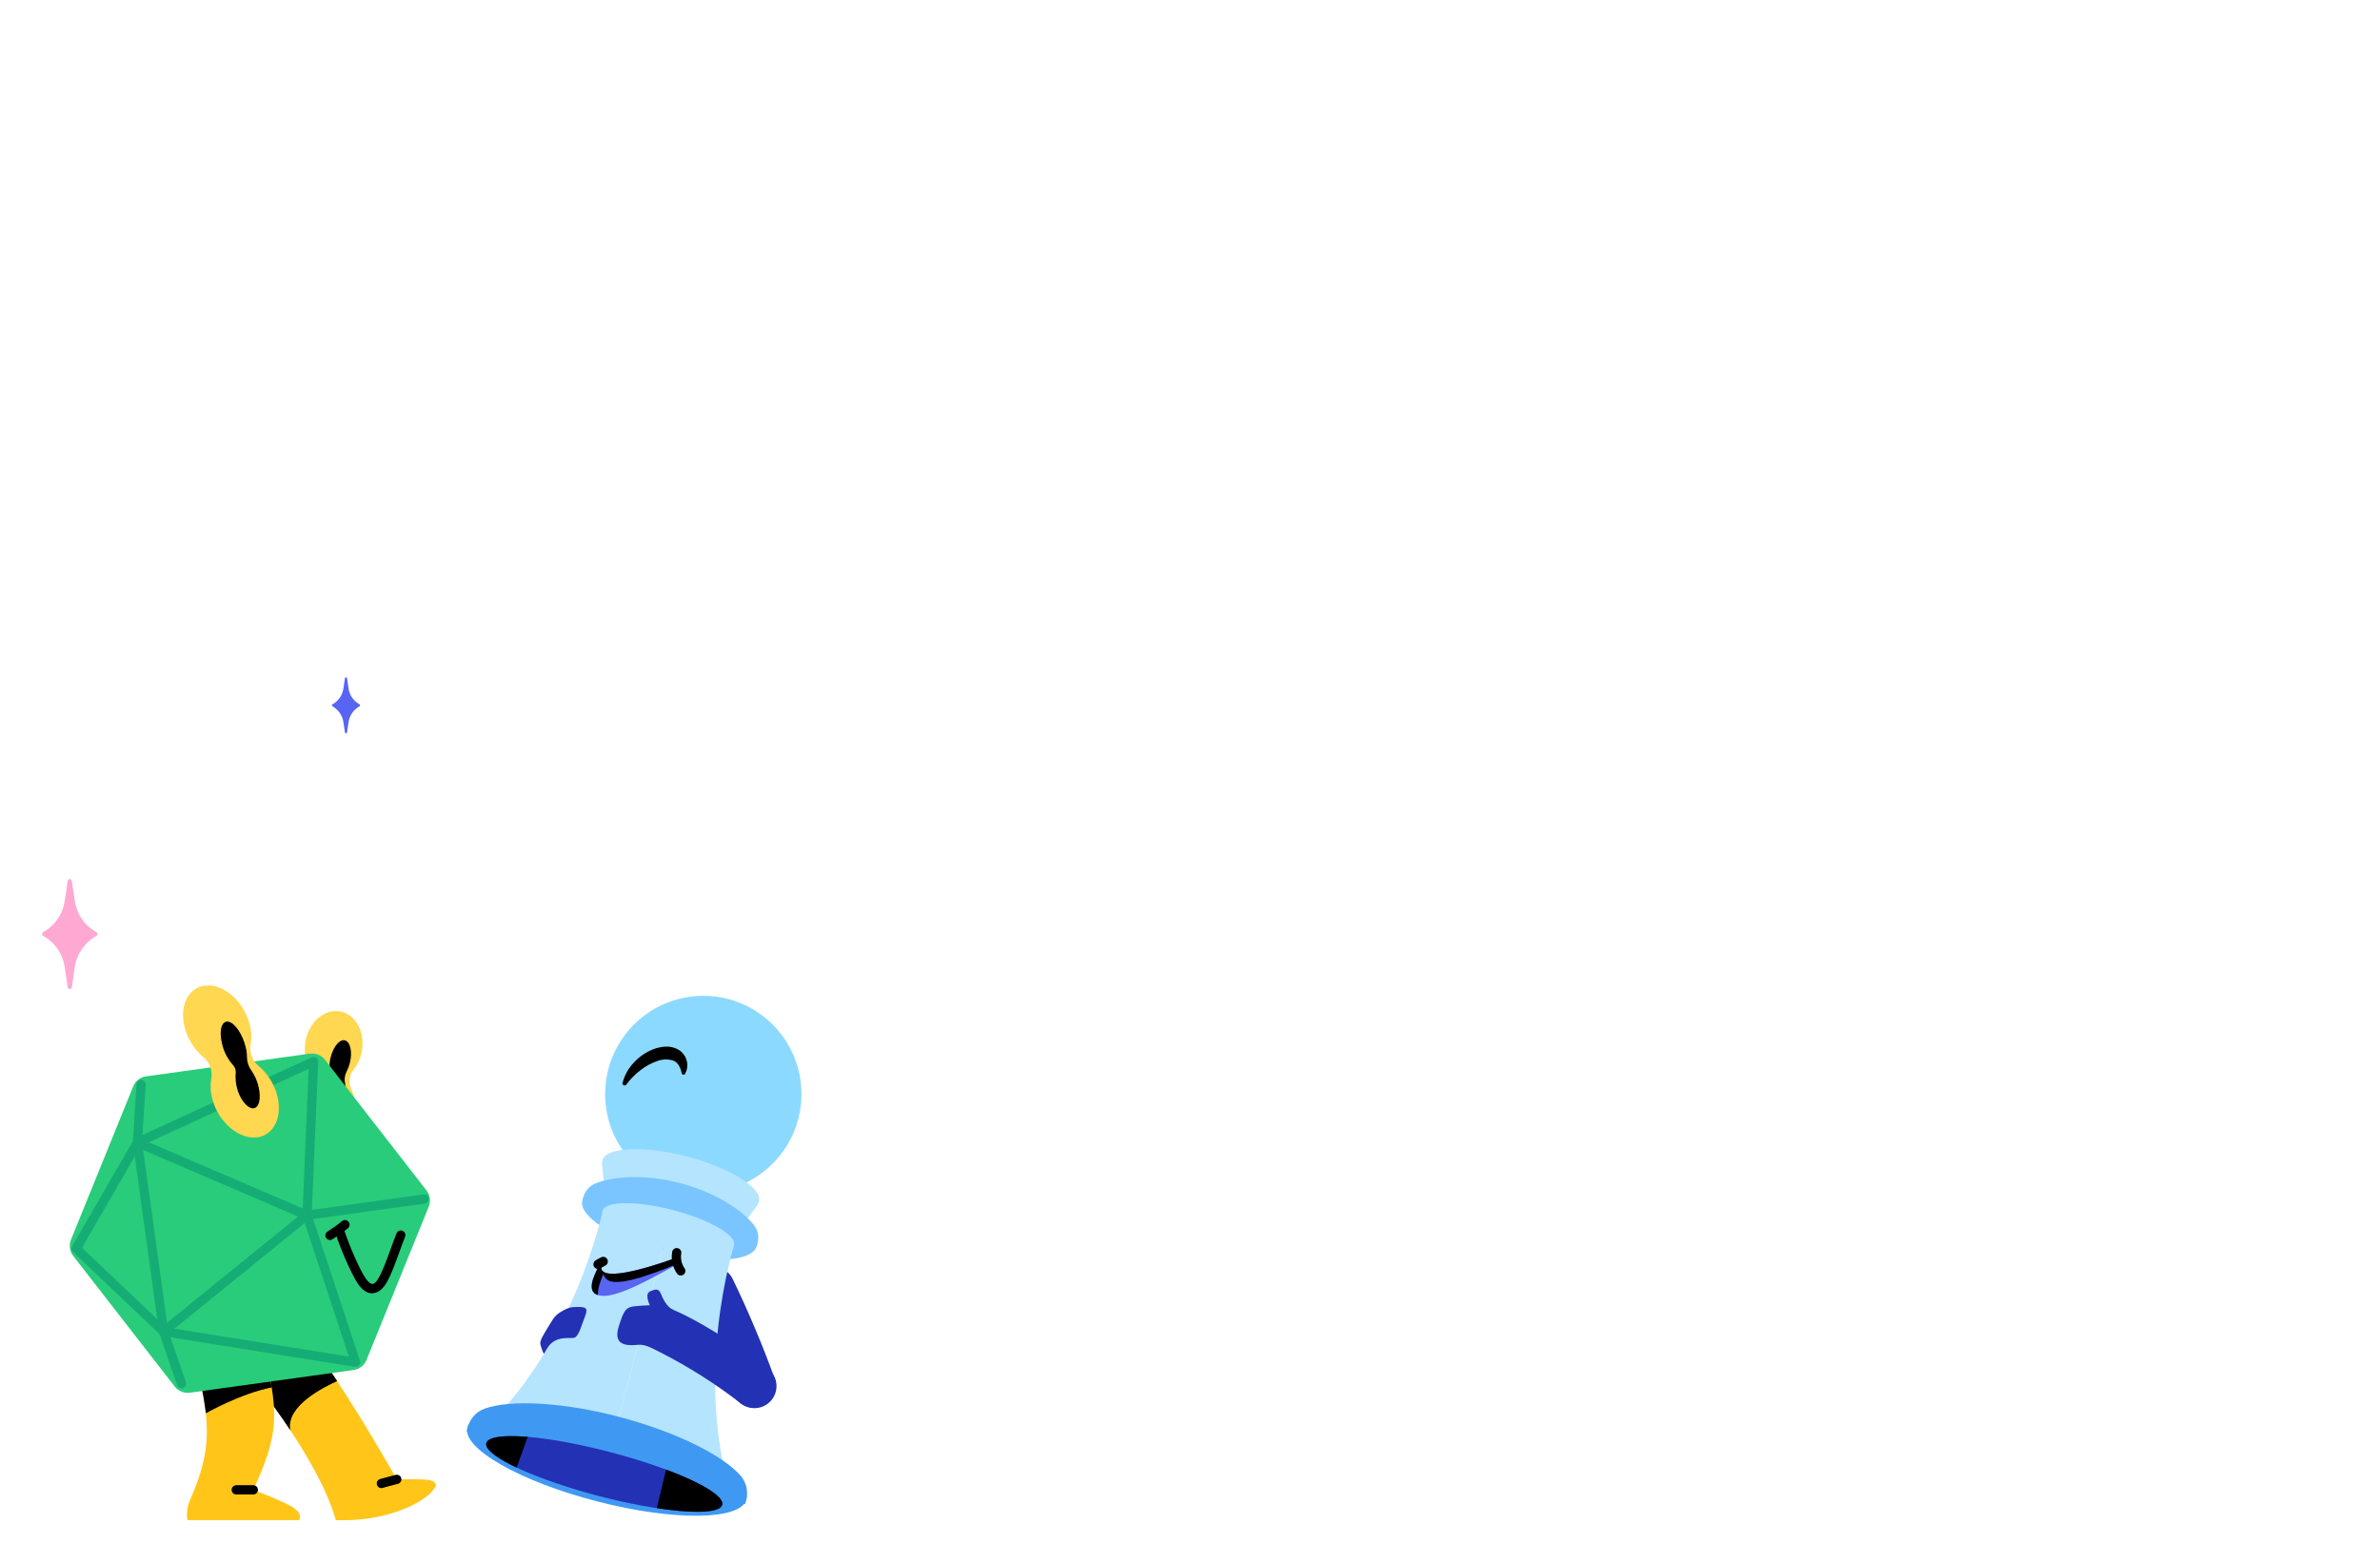 <svg xmlns="http://www.w3.org/2000/svg" width="678" height="440" viewBox="0 0 678 440" fill="none">
















































<path d="M113.04 421.464C113.04 421.464 101.422 400.746 90.739 385.637L71.785 392.59C71.785 392.59 90.637 415.337 95.68 433.104H97.73C102.968 433.148 108.177 432.316 113.142 430.642C118.216 428.881 122.418 426.466 124.194 423.351C124.194 421.094 120.667 421.464 113.04 421.464Z" fill="#FFC619"/>
<path d="M96.065 393.479C94.297 390.789 92.507 388.138 90.739 385.614L71.785 392.567C71.785 392.567 77.024 398.898 82.719 407.511C81.321 400.55 92.436 395.091 96.065 393.479Z" fill="black"/>
<path d="M72.168 424.452C79.599 408.384 79.08 402.776 75.938 387.58L55.515 386.951C59.993 404.907 60.637 412.71 54.031 427.583C53.345 429.331 53.112 431.226 53.355 433.089H85.286C86.15 430.171 83.369 428.873 72.168 424.452Z" fill="#FFC619"/>
<path d="M77.392 395.288C77.023 392.968 76.528 390.443 75.939 387.572L55.516 386.943C56.911 392.084 57.961 397.313 58.658 402.595V402.642C58.658 402.642 68.547 397.018 77.392 395.288Z" fill="black"/>
<path d="M100.785 318.554C101.598 315.743 101.318 312.727 100 310.115C99.589 309.232 99.444 308.248 99.584 307.284C99.723 306.32 100.141 305.417 100.785 304.688C101.731 303.468 102.426 302.073 102.828 300.582C104.304 295.21 102.042 289.736 97.73 288.359C93.417 286.983 88.759 290.216 87.275 295.588C86.461 298.396 86.741 301.41 88.06 304.019C88.478 304.898 88.629 305.88 88.496 306.844C88.364 307.808 87.953 308.713 87.314 309.446C86.372 310.671 85.679 312.069 85.272 313.56C83.795 318.932 86.057 324.398 90.37 325.782C94.682 327.167 99.309 323.918 100.785 318.554Z" fill="#FFD751"/>
<path d="M98.138 313.001C98.514 311.601 98.574 310.133 98.311 308.707C98.035 307.555 98.186 306.342 98.736 305.293C99.141 304.53 99.45 303.719 99.654 302.879C100.44 299.796 99.843 296.909 98.343 296.421C96.842 295.934 95.004 298.057 94.227 301.141C93.744 302.806 93.769 304.578 94.297 306.229C94.43 306.552 94.482 306.902 94.448 307.249C94.413 307.596 94.294 307.929 94.101 308.219C93.498 309.164 93.03 310.189 92.711 311.263C91.792 314.315 92.53 317.233 94.022 317.713C95.515 318.192 97.369 316.085 98.138 313.001Z" fill="black"/>
<path d="M100.739 390.317L54.088 396.782C53.281 396.895 52.458 396.792 51.703 396.486C50.947 396.18 50.286 395.68 49.784 395.036L20.854 357.81C20.359 357.162 20.041 356.397 19.929 355.589C19.818 354.782 19.917 353.959 20.218 353.201L37.954 309.509C38.259 308.753 38.758 308.09 39.401 307.589C40.044 307.088 40.808 306.765 41.615 306.654L88.273 300.181C89.081 300.07 89.905 300.173 90.66 300.481C91.416 300.789 92.077 301.29 92.578 301.935L121.5 339.153C122.001 339.798 122.324 340.563 122.437 341.372C122.55 342.181 122.449 343.005 122.144 343.763L104.407 387.454C104.102 388.213 103.602 388.877 102.958 389.38C102.314 389.883 101.548 390.206 100.739 390.317Z" fill="#29CC7A"/>
<path d="M51.724 395.524C51.452 395.527 51.186 395.446 50.962 395.291C50.738 395.136 50.568 394.915 50.475 394.659L45.472 380.108L20.783 356.669C20.57 356.465 20.431 356.195 20.39 355.903C20.349 355.61 20.407 355.312 20.556 355.057L38.017 324.831C38.179 324.552 38.437 324.343 38.742 324.242C39.047 324.14 39.379 324.154 39.675 324.28L87.991 345.037C88.16 345.11 88.313 345.217 88.439 345.353C88.565 345.488 88.661 345.648 88.721 345.823L102.546 387.698C102.616 387.913 102.63 388.142 102.586 388.364C102.542 388.586 102.442 388.793 102.295 388.965C102.149 389.137 101.96 389.269 101.748 389.347C101.537 389.425 101.308 389.448 101.085 389.413L48.566 380.997L52.965 393.778C53.024 393.939 53.05 394.111 53.042 394.283C53.035 394.455 52.993 394.623 52.92 394.779C52.847 394.935 52.744 395.074 52.617 395.19C52.49 395.306 52.342 395.395 52.18 395.453C52.033 395.503 51.879 395.527 51.724 395.524ZM47.215 378.142L99.365 386.487L86.404 347.231L39.714 327.175L23.352 355.49L47.215 378.142Z" fill="#15AD75"/>
<path d="M46.601 380.666C46.284 380.665 45.978 380.549 45.739 380.34C45.501 380.13 45.347 379.841 45.305 379.526L37.851 325.649C37.839 325.563 37.839 325.475 37.851 325.389L38.864 308.872C38.9 308.534 39.066 308.223 39.325 308.004C39.585 307.785 39.919 307.674 40.258 307.695C40.597 307.717 40.915 307.868 41.146 308.118C41.376 308.368 41.501 308.697 41.495 309.037L40.474 325.444L47.913 379.188C47.958 379.534 47.865 379.883 47.655 380.161C47.445 380.439 47.134 380.624 46.79 380.674L46.601 380.666Z" fill="#15AD75"/>
<path d="M46.609 380.666C46.412 380.666 46.218 380.621 46.04 380.537C45.862 380.453 45.705 380.331 45.58 380.179C45.36 379.906 45.258 379.558 45.294 379.21C45.331 378.862 45.504 378.543 45.776 378.323L86.622 345.202C86.807 345.046 87.034 344.948 87.274 344.919L120.728 340.278C121.061 340.256 121.391 340.36 121.65 340.571C121.909 340.782 122.078 341.084 122.124 341.415C122.17 341.746 122.089 342.083 121.897 342.356C121.705 342.63 121.416 342.82 121.09 342.889L88.012 347.467L47.433 380.368C47.203 380.562 46.91 380.668 46.609 380.666Z" fill="#15AD75"/>
<path d="M87.469 347.546H87.415C87.241 347.539 87.071 347.497 86.913 347.424C86.756 347.351 86.615 347.248 86.497 347.12C86.38 346.992 86.288 346.842 86.229 346.679C86.169 346.516 86.142 346.343 86.15 346.169L87.917 304.531L39.703 326.671C39.389 326.798 39.038 326.798 38.723 326.672C38.409 326.546 38.154 326.304 38.013 325.996C37.872 325.688 37.854 325.337 37.964 325.016C38.074 324.695 38.303 324.429 38.604 324.272L88.781 301.235C88.986 301.14 89.211 301.1 89.436 301.117C89.66 301.135 89.876 301.21 90.063 301.336C90.25 301.462 90.402 301.634 90.503 301.835C90.605 302.036 90.653 302.26 90.643 302.486L88.781 346.279C88.767 346.619 88.623 346.94 88.379 347.176C88.134 347.411 87.809 347.544 87.469 347.546Z" fill="#15AD75"/>
<path d="M79.081 312.585C78.283 309.094 76.369 305.959 73.629 303.657C72.743 302.918 72.07 301.956 71.679 300.869C71.288 299.782 71.194 298.611 71.407 297.475C71.708 295.752 71.654 293.986 71.249 292.284C69.812 285.906 64.455 280.738 59.279 280.738C54.102 280.738 51.07 285.906 52.508 292.284C53.302 295.774 55.217 298.907 57.959 301.203C58.842 301.938 59.514 302.895 59.904 303.977C60.295 305.058 60.391 306.224 60.182 307.354C59.883 309.08 59.94 310.849 60.347 312.553C61.784 318.924 67.141 324.091 72.318 324.091C77.494 324.091 80.518 318.955 79.081 312.585Z" fill="#FFD751"/>
<path d="M73.669 309.666C73.305 308.031 72.633 306.48 71.69 305.097C70.857 303.997 70.39 302.662 70.355 301.282C70.356 300.315 70.24 299.351 70.009 298.411C69.16 294.777 66.985 291.482 65.092 291.081C63.199 290.68 62.295 293.495 63.254 297.373C63.753 299.568 64.787 301.605 66.262 303.303C66.566 303.597 66.804 303.952 66.958 304.346C67.113 304.74 67.181 305.162 67.157 305.584C67.041 306.836 67.109 308.097 67.362 309.328C68.061 312.923 70.37 315.762 72.075 315.762C73.779 315.762 74.455 313.049 73.669 309.666Z" fill="black"/>
<path d="M106.024 368.467C104.563 368.467 103.196 367.547 101.963 365.746C100.125 363.032 97.156 356.166 95.679 351.699C95.589 351.373 95.626 351.025 95.785 350.726C95.943 350.427 96.21 350.2 96.53 350.092C96.85 349.985 97.199 350.004 97.505 350.146C97.812 350.288 98.052 350.543 98.177 350.857C99.622 355.151 102.497 361.798 104.178 364.228C104.862 365.235 105.553 365.801 106.079 365.801C106.605 365.801 107.155 365.258 107.721 364.33C108.938 362.332 110.077 359.123 111.224 356.025C111.79 354.451 112.379 352.839 112.984 351.305C113.129 351.004 113.384 350.77 113.696 350.65C114.007 350.529 114.353 350.532 114.663 350.656C114.973 350.781 115.224 351.019 115.366 351.322C115.507 351.625 115.529 351.97 115.426 352.289C114.837 353.751 114.256 355.356 113.698 356.898C112.481 360.272 111.342 363.457 109.967 365.683C108.593 367.909 107.147 368.397 106.15 368.42L106.024 368.467Z" fill="black"/>
<path d="M94.008 353.295C93.721 353.295 93.441 353.201 93.213 353.027C92.984 352.854 92.817 352.61 92.739 352.334C92.661 352.057 92.675 351.762 92.779 351.494C92.883 351.227 93.072 351 93.317 350.849C94.754 349.952 96.132 348.961 97.44 347.884C97.711 347.666 98.056 347.564 98.401 347.599C98.746 347.634 99.064 347.804 99.285 348.072C99.506 348.34 99.613 348.684 99.582 349.03C99.552 349.376 99.386 349.696 99.121 349.921C97.709 351.057 96.229 352.108 94.691 353.067C94.49 353.207 94.253 353.287 94.008 353.295Z" fill="black"/>
<path d="M72.17 425.774H67.3C66.95 425.774 66.615 425.635 66.367 425.387C66.12 425.139 65.981 424.803 65.981 424.452C65.981 424.102 66.12 423.766 66.367 423.518C66.615 423.27 66.95 423.131 67.3 423.131H72.17C72.52 423.131 72.856 423.27 73.103 423.518C73.351 423.766 73.49 424.102 73.49 424.452C73.49 424.803 73.351 425.139 73.103 425.387C72.856 425.635 72.52 425.774 72.17 425.774Z" fill="black"/>
<path d="M108.648 423.965C108.331 423.965 108.024 423.851 107.785 423.643C107.545 423.435 107.388 423.148 107.342 422.834C107.296 422.52 107.365 422.2 107.535 421.932C107.706 421.665 107.967 421.468 108.271 421.377C108.349 421.377 110.172 420.819 112.725 420.189C113.063 420.106 113.421 420.161 113.719 420.341C114.017 420.522 114.232 420.814 114.315 421.153C114.399 421.492 114.344 421.85 114.164 422.149C113.983 422.448 113.692 422.662 113.353 422.746C110.863 423.359 109.041 423.902 109.025 423.91C108.902 423.943 108.775 423.962 108.648 423.965Z" fill="black"/>
<path d="M215.375 401.006C213.973 401.15 212.563 400.818 211.372 400.064C210.181 399.309 209.278 398.176 208.808 396.845C208.761 396.712 204.189 383.82 197.418 369.875C197.057 369.132 196.846 368.325 196.796 367.5C196.747 366.675 196.86 365.848 197.13 365.067C197.674 363.49 198.822 362.193 200.321 361.463C201.82 360.733 203.547 360.629 205.122 361.174C206.698 361.719 207.993 362.869 208.722 364.369C213.174 373.586 217.157 383.024 220.653 392.645C220.97 393.542 221.079 394.5 220.972 395.445C220.865 396.391 220.546 397.3 220.038 398.104C219.53 398.908 218.846 399.586 218.038 400.087C217.231 400.589 216.32 400.9 215.375 400.998V401.006Z" fill="#2331B5"/>
<path d="M200.354 339.712C215.798 339.712 228.318 327.176 228.318 311.711C228.318 296.247 215.798 283.711 200.354 283.711C184.91 283.711 172.391 296.247 172.391 311.711C172.391 327.176 184.91 339.712 200.354 339.712Z" fill="#8CD9FF"/>
<path d="M195.712 329.503C185.5 326.836 176.341 326.734 172.822 328.952C172.352 329.27 171.979 329.713 171.746 330.231C171.513 330.749 171.429 331.322 171.503 331.886L173.254 348.041L206.245 356.693L215.671 343.456C216.011 343.001 216.217 342.461 216.267 341.895C216.317 341.33 216.209 340.762 215.954 340.255C213.959 336.566 205.907 332.169 195.712 329.503Z" fill="#B5E4FF"/>
<path d="M215.564 355.019C216.725 350.568 206.548 344.054 192.835 340.47C179.122 336.885 167.064 337.588 165.904 342.039C164.743 346.49 174.92 353.004 188.633 356.588C202.346 360.173 214.404 359.47 215.564 355.019Z" fill="#7AC5FF"/>
<path d="M166.156 341.12C166.39 340.227 166.83 339.401 167.441 338.71C168.053 338.019 168.818 337.481 169.675 337.14C175.872 334.694 185.385 334.867 193.742 337.061C202.1 339.256 210.481 343.739 214.699 348.914C215.281 349.63 215.685 350.474 215.88 351.375C216.076 352.277 216.056 353.213 215.823 354.105L215.579 355.041L165.912 342.056L166.156 341.12Z" fill="#7AC5FF"/>
<path d="M209.119 354.735C209.853 351.924 202.062 347.453 191.72 344.749C181.377 342.046 172.398 342.134 171.665 344.946C170.932 347.757 178.722 352.228 189.065 354.932C199.408 357.635 208.386 357.547 209.119 354.735Z" fill="#B5E4FF"/>
<path d="M208.917 427.693C197.088 392.732 209.129 354.79 209.129 354.79L190.403 349.827L172.596 418.129L208.917 427.693Z" fill="#B5E4FF"/>
<path d="M136.266 408.667C163.656 383.962 171.676 344.958 171.676 344.958L190.402 349.827L172.595 418.129L136.266 408.667Z" fill="#B5E4FF"/>
<path d="M212.61 427.205C214.144 421.242 197.599 411.818 175.654 406.155C153.709 400.491 134.675 400.734 133.14 406.696C131.605 412.658 148.151 422.082 170.096 427.746C192.041 433.409 211.075 433.167 212.61 427.205Z" fill="#3F99F2"/>
<path d="M133.281 406.575C133.593 405.368 134.196 404.257 135.037 403.338C135.877 402.419 136.931 401.721 138.104 401.305C145.613 398.662 160.726 399.543 176.381 403.665C192.036 407.786 205.649 414.385 210.943 420.37C211.762 421.308 212.339 422.431 212.624 423.643C212.909 424.855 212.893 426.119 212.577 427.323L212.255 428.542L132.959 407.802L133.281 406.575Z" fill="#3F99F2"/>
<path d="M170.499 426.191C153.72 421.802 139.448 415.525 138.537 411.829C137.523 407.699 153.241 408.329 173.758 413.693C194.276 419.057 208.32 426.206 205.39 429.313C202.798 432.09 187.277 430.579 170.499 426.191Z" fill="#2331B5"/>
<path d="M138.536 411.829C138.952 413.52 142.18 415.761 147.176 418.121L150.318 409.367C142.565 408.714 137.994 409.54 138.536 411.829Z" fill="black"/>
<path d="M187.111 429.675C196.537 431.106 203.701 431.122 205.39 429.313C207.456 427.111 200.991 422.872 189.735 418.679L187.111 429.675Z" fill="black"/>
<path d="M171.448 360.413L171.126 359.698C168.769 363.953 167.033 368.09 170.505 369.026C174.37 370.064 182.091 366.312 193.395 359.902L193.214 358.14C179.279 363.198 169.971 364.629 171.448 360.413Z" fill="#5865F2"/>
<path d="M171.448 360.413L171.126 359.698C168.848 363.858 167.128 367.901 170.302 368.955C170.302 367.036 170.985 364.959 172.124 362.458C171.941 362.373 171.778 362.252 171.644 362.101C171.51 361.95 171.408 361.774 171.345 361.582C171.282 361.39 171.258 361.188 171.276 360.987C171.294 360.786 171.352 360.591 171.448 360.413Z" fill="black"/>
<path d="M171.418 361.782L171.999 363.284C172.16 363.716 172.423 364.102 172.765 364.41C173.107 364.718 173.518 364.939 173.963 365.054C176.626 365.699 181.692 364.771 193.396 359.902L193.216 358.14C181.103 362.561 172.494 364.189 171.418 361.782Z" fill="black"/>
<path d="M193.93 363.402C193.732 363.402 193.536 363.356 193.358 363.269C193.18 363.182 193.023 363.055 192.901 362.899C191.651 361.124 191.136 358.934 191.464 356.787C191.478 356.606 191.53 356.43 191.616 356.27C191.702 356.109 191.82 355.969 191.963 355.856C192.105 355.744 192.27 355.662 192.445 355.616C192.621 355.57 192.804 355.561 192.984 355.589C193.163 355.617 193.335 355.682 193.488 355.78C193.641 355.878 193.772 356.006 193.874 356.157C193.975 356.308 194.044 356.478 194.077 356.657C194.11 356.836 194.105 357.019 194.064 357.196C193.839 358.625 194.168 360.085 194.983 361.279C195.192 361.557 195.284 361.907 195.239 362.253C195.193 362.598 195.014 362.912 194.739 363.127C194.506 363.303 194.222 363.4 193.93 363.402Z" fill="black"/>
<path d="M170.348 361.53C170.065 361.529 169.79 361.436 169.564 361.266C169.337 361.097 169.171 360.858 169.09 360.587C169.009 360.316 169.018 360.025 169.114 359.759C169.21 359.493 169.39 359.264 169.625 359.108C170.188 358.745 170.776 358.424 171.385 358.148C171.7 358.032 172.048 358.04 172.357 358.172C172.666 358.303 172.914 358.548 173.049 358.856C173.184 359.164 173.197 359.512 173.085 359.829C172.973 360.146 172.744 360.409 172.445 360.563C171.968 360.789 171.508 361.052 171.071 361.349C170.851 361.475 170.601 361.538 170.348 361.53Z" fill="black"/>
<path d="M177.364 308.471C177.918 306.341 178.998 304.385 180.506 302.784C182.029 301.114 183.908 299.81 186.005 298.97C187.122 298.526 188.301 298.261 189.5 298.183C190.83 298.101 192.154 298.41 193.31 299.072C193.9 299.433 194.412 299.909 194.817 300.471C195.222 301.032 195.51 301.669 195.666 302.344C195.94 303.54 195.778 304.795 195.211 305.883C195.144 306.012 195.029 306.11 194.891 306.155C194.753 306.201 194.603 306.191 194.472 306.127C194.401 306.091 194.338 306.039 194.289 305.975C194.24 305.911 194.206 305.836 194.19 305.757C194.034 304.886 193.711 304.052 193.239 303.303C192.851 302.756 192.302 302.344 191.668 302.124C190.181 301.691 188.593 301.763 187.152 302.328C185.446 302.918 183.853 303.793 182.439 304.916C180.914 306.062 179.569 307.43 178.448 308.974C178.364 309.095 178.24 309.183 178.097 309.221C177.955 309.26 177.804 309.247 177.67 309.185C177.536 309.124 177.428 309.016 177.365 308.883C177.302 308.75 177.288 308.598 177.325 308.455L177.364 308.471Z" fill="black"/>
<path d="M188.117 385.291C196.162 389.381 203.802 394.224 210.936 399.755C211.589 400.292 212.345 400.692 213.156 400.93C213.967 401.168 214.818 401.239 215.658 401.14C216.498 401.041 217.309 400.773 218.043 400.352C218.777 399.932 219.418 399.367 219.929 398.693C220.44 398.018 220.81 397.247 221.016 396.426C221.222 395.605 221.261 394.751 221.13 393.915C220.998 393.078 220.7 392.277 220.252 391.559C219.804 390.841 219.216 390.22 218.524 389.735C206.615 380.69 197.771 375.9 193.521 373.934C188.761 371.731 186.766 371.574 180.718 372.172C178.306 372.424 177.701 373.344 176.287 377.843C174.873 382.342 176.994 383.639 181.723 383.144C183.702 382.939 185.407 383.93 188.117 385.291Z" fill="#2331B5"/>
<path d="M164.701 372.353C162.706 372.353 161.858 372.455 159.486 373.926C158.671 374.432 157.983 375.118 157.475 375.932C157.231 376.325 156.995 376.718 156.768 377.056C154.733 380.368 153.759 381.909 153.924 382.908C154.146 383.887 154.486 384.835 154.937 385.732C155.299 385.16 155.644 384.586 155.974 384.009C158.103 380.564 161.873 381.335 163.358 381.178C164.843 381.02 165.565 377.772 166.571 375.263C167.576 372.754 167.058 372.345 164.701 372.353Z" fill="#2331B5"/>
<path d="M191.989 373.257C189.978 372.518 188.847 370.017 188.211 368.475C187.574 366.934 186.459 367.39 185.344 367.846C184.228 368.302 183.938 369.372 185.493 372.872C187.048 376.372 191.989 373.257 191.989 373.257Z" fill="#2331B5"/>
<path d="M26.704 265.11C25.269 264.181 24.047 262.957 23.119 261.52C22.192 260.083 21.58 258.464 21.324 256.772L20.46 250.944C20.439 250.805 20.369 250.677 20.262 250.585C20.156 250.492 20.02 250.441 19.879 250.441C19.738 250.441 19.601 250.492 19.495 250.585C19.388 250.677 19.318 250.805 19.297 250.944L18.425 256.772C18.173 258.465 17.563 260.083 16.636 261.521C15.71 262.959 14.488 264.182 13.053 265.11L12.267 265.597C12.185 265.649 12.117 265.721 12.071 265.807C12.024 265.892 12 265.988 12 266.085V266.124C12 266.222 12.024 266.317 12.071 266.403C12.117 266.488 12.185 266.56 12.267 266.612L13.053 267.1C14.488 268.027 15.71 269.251 16.636 270.688C17.563 272.126 18.173 273.745 18.425 275.437L19.297 281.265C19.318 281.405 19.388 281.532 19.495 281.625C19.601 281.717 19.738 281.768 19.879 281.768C20.02 281.768 20.156 281.717 20.262 281.625C20.369 281.532 20.439 281.405 20.46 281.265L21.324 275.437C21.58 273.745 22.192 272.127 23.119 270.689C24.047 269.252 25.269 268.028 26.704 267.1L27.49 266.612C27.573 266.561 27.642 266.489 27.689 266.404C27.735 266.318 27.759 266.222 27.757 266.124V266.085C27.759 265.987 27.735 265.891 27.689 265.805C27.642 265.72 27.573 265.648 27.49 265.597L26.704 265.11Z" fill="#FFA8D2"/>
<path d="M102.048 200.449C101.315 199.974 100.69 199.348 100.216 198.614C99.742 197.879 99.43 197.051 99.299 196.186L98.859 193.205C98.847 193.135 98.81 193.072 98.755 193.026C98.701 192.98 98.632 192.954 98.561 192.953C98.49 192.954 98.421 192.98 98.366 193.026C98.312 193.072 98.275 193.135 98.262 193.205L97.822 196.186C97.692 197.051 97.379 197.879 96.905 198.614C96.431 199.348 95.807 199.974 95.073 200.449L94.688 200.693C94.646 200.722 94.611 200.76 94.586 200.806C94.561 200.851 94.548 200.901 94.547 200.952C94.547 201.003 94.561 201.053 94.585 201.097C94.61 201.141 94.645 201.178 94.688 201.204L95.073 201.456C95.807 201.929 96.431 202.553 96.905 203.287C97.379 204.021 97.692 204.847 97.822 205.711L98.262 208.692C98.273 208.764 98.309 208.829 98.364 208.876C98.419 208.924 98.488 208.95 98.561 208.951C98.633 208.95 98.703 208.924 98.757 208.876C98.812 208.829 98.848 208.764 98.859 208.692L99.299 205.711C99.43 204.847 99.742 204.021 100.216 203.287C100.69 202.553 101.315 201.929 102.048 201.456L102.441 201.204C102.483 201.177 102.517 201.14 102.541 201.096C102.564 201.052 102.576 201.002 102.575 200.952C102.575 200.902 102.563 200.851 102.54 200.806C102.517 200.761 102.483 200.722 102.441 200.693L102.048 200.449Z" fill="#5865F2"/>
<defs>
<linearGradient id="paint0_linear" x1="245.182" y1="128.601" x2="249.775" y2="126.859" gradientUnits="userSpaceOnUse">
<stop stop-color="#61C7C7"/>
<stop offset="1" stop-color="#54B9C7"/>
</linearGradient>
<linearGradient id="paint1_linear" x1="251.008" y1="241.786" x2="252.248" y2="256.312" gradientUnits="userSpaceOnUse">
<stop stop-color="#FFC285"/>
<stop offset="1" stop-color="#DB8D6B"/>
</linearGradient>
<linearGradient id="paint2_linear" x1="238.785" y1="256.656" x2="264.968" y2="243.831" gradientUnits="userSpaceOnUse">
<stop stop-color="#D67569"/>
<stop offset="1" stop-color="#E39E7F"/>
</linearGradient>
</defs>
</svg>